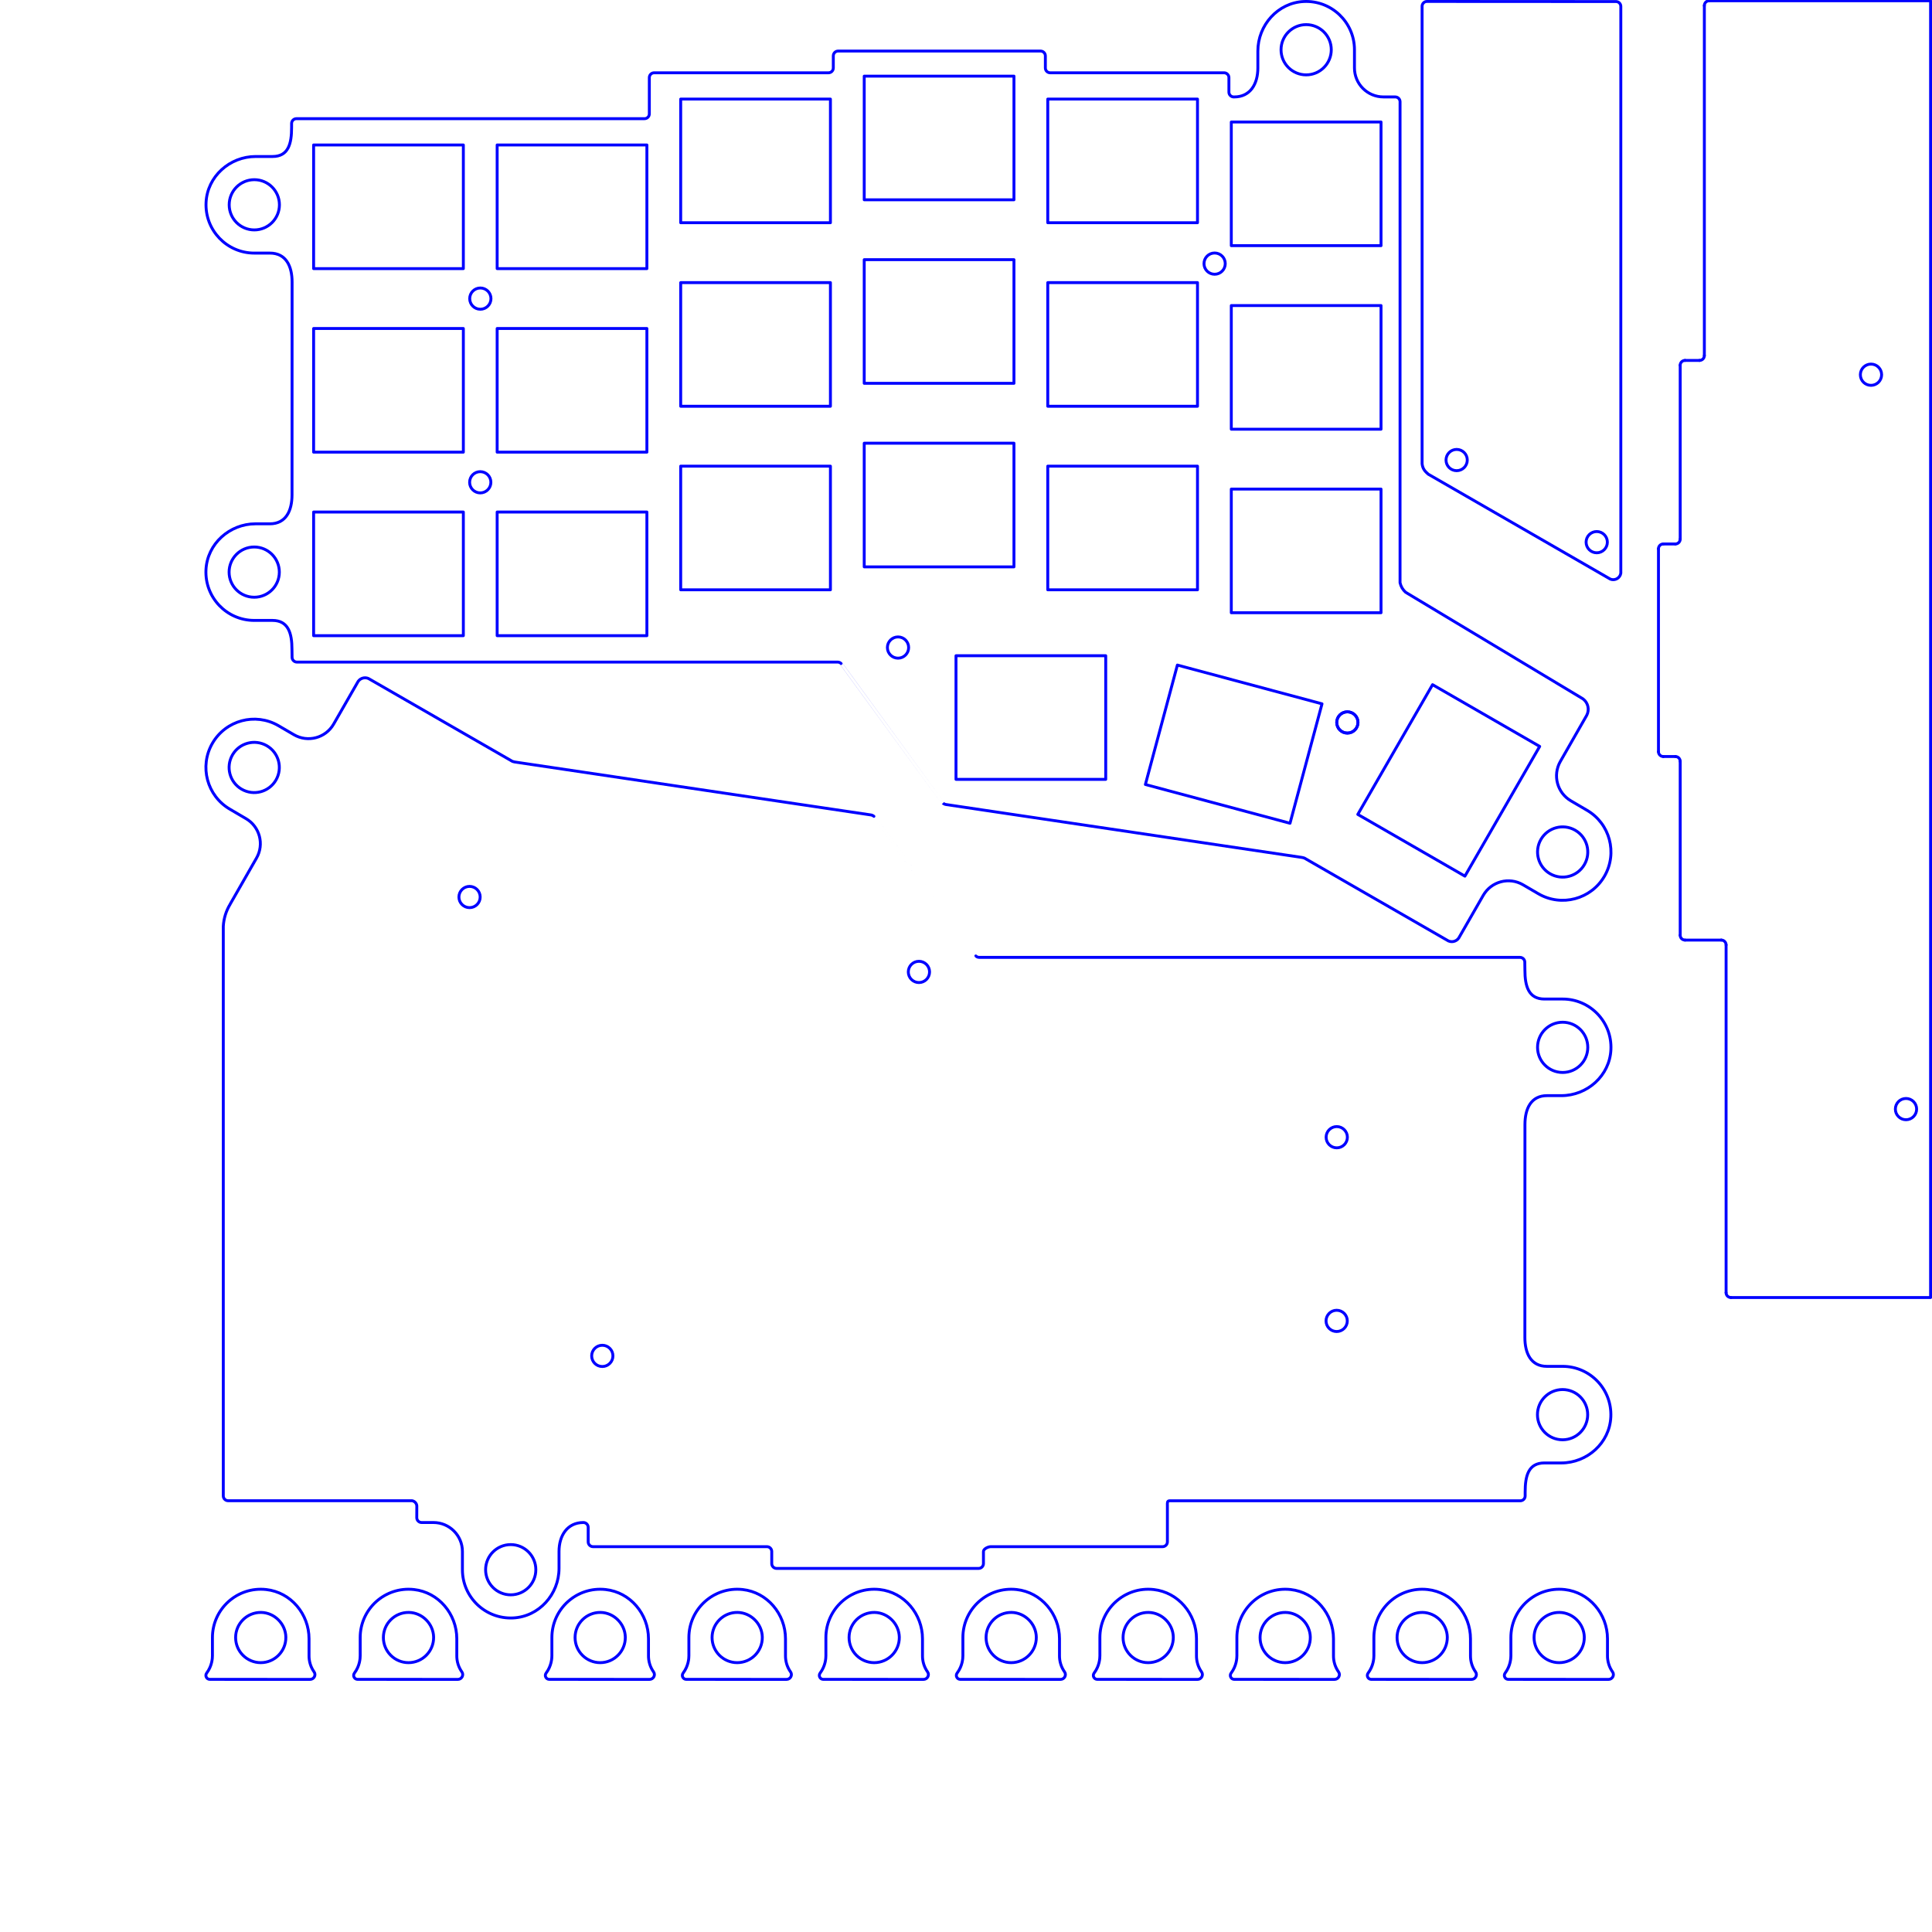 <?xml version="1.0" encoding="UTF-8" standalone="no"?>
<svg
   xmlns:dc="http://purl.org/dc/elements/1.1/"
   xmlns:cc="http://creativecommons.org/ns#"
   xmlns:rdf="http://www.w3.org/1999/02/22-rdf-syntax-ns#"
   xmlns:svg="http://www.w3.org/2000/svg"
   xmlns="http://www.w3.org/2000/svg"
   xmlns:sodipodi="http://sodipodi.sourceforge.net/DTD/sodipodi-0.dtd"
   xmlns:inkscape="http://www.inkscape.org/namespaces/inkscape"
   version="1.1"
   id="svg833"
   xml:space="preserve"
   width="200mm"
   height="200mm"
   viewBox="0 0 755.905 755.905"
   sodipodi:docname="corne_tilting_200x200.svg"
   inkscape:version="1.0 (4035a4fb49, 2020-05-01)"><defs
     id="defs837"><clipPath
       clipPathUnits="userSpaceOnUse"
       id="clipPath849"><path
         d="M 0,595.276 H 841.89 V 0 H 0 Z"
         id="path847" /></clipPath><clipPath
       clipPathUnits="userSpaceOnUse"
       id="clipPath1009"><path
         d="M 0,595.276 H 841.89 V 0 H 0 Z"
         id="path1007" /></clipPath></defs><sodipodi:namedview
     units="mm"
     inkscape:document-rotation="0"
     pagecolor="#ffffff"
     bordercolor="#666666"
     borderopacity="1"
     objecttolerance="10"
     gridtolerance="10"
     guidetolerance="10"
     inkscape:pageopacity="0"
     inkscape:pageshadow="2"
     inkscape:window-width="1933"
     inkscape:window-height="1401"
     id="namedview835"
     showgrid="false"
     inkscape:zoom="1"
     inkscape:cx="452.97363"
     inkscape:cy="367.95075"
     inkscape:window-x="1777"
     inkscape:window-y="203"
     inkscape:window-maximized="0"
     inkscape:current-layer="g2217"
     inkscape:snap-path-clip="true"><inkscape:grid
       id="grid2818"
       type="xygrid" /></sodipodi:namedview><g
     id="g2217"
     transform="rotate(180,21.207,379.833)"
     inkscape:label="Corne Tilt Alps Bottom"><path
       id="path1123"
       style="fill:none;stroke:#0000ff;stroke-width:1.134;stroke-linecap:round;stroke-linejoin:round;stroke-miterlimit:10;stroke-dasharray:none;stroke-opacity:1"
       d="m -167.234,145.507 c 0,-5.427 4.4,-9.827 9.827,-9.827 5.427,0 9.827,4.4 9.827,9.827 0,5.427 -4.4,9.827 -9.827,9.827 -5.427,0 -9.827,-4.4 -9.827,-9.827 z" /><path
       id="path1127"
       style="fill:none;stroke:#0000ff;stroke-width:1.134;stroke-linecap:round;stroke-linejoin:round;stroke-miterlimit:10;stroke-dasharray:none;stroke-opacity:1"
       d="m -568.949,215.998 c -5.427,0 -9.827,-4.399 -9.827,-9.827 0,-5.427 4.4,-9.827 9.827,-9.827 5.427,0 9.827,4.4 9.827,9.827 0,5.428 -4.4,9.827 -9.827,9.827 z" /><path
       id="path1131"
       style="fill:none;stroke:#0000ff;stroke-width:1.134;stroke-linecap:round;stroke-linejoin:round;stroke-miterlimit:10;stroke-dasharray:none;stroke-opacity:1"
       d="m -52.137,450.881 c 4.7,2.713 6.309,8.724 3.596,13.424 -2.713,4.7 -8.723,6.311 -13.423,3.597 -4.701,-2.715 -6.311,-8.724 -3.596,-13.424 2.713,-4.7 8.723,-6.311 13.423,-3.597 z" /><path
       id="path1135"
       style="fill:none;stroke:#0000ff;stroke-width:1.134;stroke-linecap:round;stroke-linejoin:round;stroke-miterlimit:10;stroke-dasharray:none;stroke-opacity:1"
       d="m -321.281,379.392 c 0,-2.296 1.861,-4.157 4.157,-4.157 2.296,0 4.157,1.861 4.157,4.157 0,2.297 -1.861,4.157 -4.157,4.157 -2.296,0 -4.157,-1.86 -4.157,-4.157 z" /><path
       id="path1139"
       style="fill:none;stroke:#0000ff;stroke-width:1.134;stroke-linecap:round;stroke-linejoin:round;stroke-miterlimit:10;stroke-dasharray:none;stroke-opacity:1"
       d="m -197.396,229.167 c 0,-2.297 1.861,-4.157 4.159,-4.157 2.296,0 4.157,1.86 4.157,4.157 0,2.296 -1.861,4.157 -4.157,4.157 -2.297,0 -4.159,-1.861 -4.159,-4.157 z" /><path
       id="path1143"
       style="fill:none;stroke:#0000ff;stroke-width:1.134;stroke-linecap:round;stroke-linejoin:round;stroke-miterlimit:10;stroke-dasharray:none;stroke-opacity:1"
       d="m -484.722,242.857 c 0,-2.296 1.861,-4.157 4.159,-4.157 2.296,0 4.157,1.861 4.157,4.157 0,2.297 -1.861,4.159 -4.157,4.159 -2.297,0 -4.159,-1.861 -4.159,-4.159 z" /><path
       id="path1147"
       style="fill:none;stroke:#0000ff;stroke-width:1.134;stroke-linecap:round;stroke-linejoin:round;stroke-miterlimit:10;stroke-dasharray:none;stroke-opacity:1"
       d="m -484.755,314.726 c 0,-2.296 1.861,-4.157 4.159,-4.157 2.296,0 4.157,1.861 4.157,4.157 0,2.297 -1.861,4.157 -4.157,4.157 -2.297,0 -4.159,-1.86 -4.159,-4.157 z" /><path
       id="path1151"
       style="fill:none;stroke:#0000ff;stroke-width:1.134;stroke-linecap:round;stroke-linejoin:round;stroke-miterlimit:10;stroke-dasharray:none;stroke-opacity:1"
       d="m -145.458,408.701 c 0,-2.296 1.861,-4.157 4.157,-4.157 2.297,0 4.159,1.861 4.159,4.157 0,2.297 -1.861,4.157 -4.159,4.157 -2.296,0 -4.157,-1.86 -4.157,-4.157 z" /><path
       id="path1159"
       style="fill:none;stroke:#0000ff;stroke-width:1.134;stroke-linecap:round;stroke-linejoin:round;stroke-miterlimit:10;stroke-dasharray:none;stroke-opacity:1"
       d="m -568.985,359.713 c -5.428,0 -9.827,-4.4 -9.827,-9.827 0,-5.427 4.399,-9.827 9.827,-9.827 5.427,0 9.827,4.4 9.827,9.827 0,5.427 -4.4,9.827 -9.827,9.827 z" /><path
       sodipodi:nodetypes="cccccccccccccccsccsccsscsscssscssscsccsssssssssssssssccsscsscccccsscc"
       id="path1163"
       style="fill:none;stroke:#0000ff;stroke-width:1.134;stroke-linecap:round;stroke-linejoin:round;stroke-miterlimit:10;stroke-dasharray:none;stroke-opacity:1"
       d="m -47.637,405.921 -10.315,18.031 c -3.087,5.395 -1.256,12.268 4.105,15.412 l 6.244,3.661 c 9.04,5.219 12.136,16.776 6.917,25.815 -5.217,9.039 -16.776,12.136 -25.813,6.917 l -6.079,-3.547 c -5.436,-3.172 -12.416,-1.311 -15.548,4.148 l -9.597,16.723 c -1.052,1.485 -3.109,1.84 -4.595,0.789 l -55.747,-32.088 c -0.345,-0.119 -0.7,-0.211 -1.059,-0.272 l -139.064,-20.672 c -0.488,-0.049 -0.949,-0.247 -1.323,-0.565 0,0 -39.877,-54.651 -39.864,-54.632 -0.353,-0.355 -0.835,-0.553 -1.336,-0.553 h -136.072 -7.56 -67.937 c -1.044,0 -1.891,-0.847 -1.891,-1.891 l -0.045,-3.077 c 0,-6.261 -1.395,-11.337 -7.658,-11.337 h -7.113 c -10.74,0 -19.388,-8.959 -18.876,-19.811 0.477,-10.164 9.233,-17.984 19.409,-17.984 h 5.589 c 6.263,0 8.636,-5.077 8.636,-11.339 l 0.027,-83.243 c 0.002,-6.261 -2.373,-11.337 -8.635,-11.337 h -6.114 c -10.74,0 -19.388,-8.959 -18.877,-19.811 0.479,-10.164 9.235,-17.984 19.411,-17.984 h 6.589 c 6.263,0 7.516,-5.077 7.516,-11.339 v -1.572 c 0.001,-1.044 0.849,-1.889 1.893,-1.889 h 68.076 7.56 61.554 c 1.044,0 0.89,-0.847 0.89,-1.891 v -14.175 c 0,-1.043 0.847,-1.889 1.891,-1.889 h 67.191 c 1.043,0 2.889,-0.847 2.889,-1.891 v -4.724 c 0,-1.044 0.847,-1.891 1.891,-1.891 h 79.052 c 1.043,0 1.889,0.847 1.889,1.891 v 4.724 c 0,1.044 0.845,1.891 1.889,1.891 h 68.036 c 1.044,0 1.891,0.847 1.891,1.889 v 5.669 c 0,1.044 0.847,1.892 1.892,1.891 v 0 c 6.259,-0.004 9.521,-5.081 9.521,-11.343 v -6.585 c 0,-10.176 7.819,-18.931 17.983,-19.409 10.853,-0.512 19.812,8.136 19.812,18.875 v 7.123 c 0,6.26 5.071,11.333 11.331,11.339 l 4.639,0.001 c 1.043,0.001 1.889,0.847 1.889,1.891 l -0.015,4.656 c 0.108,1.015 0.887,1.827 1.893,1.98 h 71.933 c 1.043,0 1.889,0.845 1.889,1.889 v 222.844 c -0.163,3.073 -1.092,6.057 -2.701,8.683" /></g><g
     id="g2204"
     transform="translate(-49.528,-23.704)"
     inkscape:label="Corne Tilt Alps Oled Cover"><path
       id="path1025"
       style="fill:none;stroke:#0000ff;stroke-width:1.134;stroke-linecap:round;stroke-linejoin:round;stroke-miterlimit:10;stroke-dasharray:none;stroke-opacity:1"
       d="m 605.93,26.163 v 178.985 c 0.227,1.976 1.112,2.952 2.416,4.089 l 71.204,41.032 c 1.529,0.643 3.292,-0.077 3.935,-1.605 0.093,-0.225 0.161,-0.463 0.197,-0.703 l -0.003,-221.76 c 0,-1.044 -0.847,-1.891 -1.889,-1.891 l -73.969,-0.04 c -1.044,0.001 -1.889,0.848 -1.891,1.892" /><path
       id="path1029"
       style="fill:none;stroke:#0000ff;stroke-width:1.134;stroke-linecap:round;stroke-linejoin:round;stroke-miterlimit:10;stroke-dasharray:none;stroke-opacity:1"
       d="m 615.293,203.701 c 0,-2.297 1.861,-4.159 4.157,-4.159 2.296,0 4.157,1.861 4.157,4.159 0,2.296 -1.861,4.157 -4.157,4.157 -2.296,0 -4.157,-1.861 -4.157,-4.157 z" /><path
       id="path1033"
       style="fill:none;stroke:#0000ff;stroke-width:1.134;stroke-linecap:round;stroke-linejoin:round;stroke-miterlimit:10;stroke-dasharray:none;stroke-opacity:1"
       d="m 670.099,235.828 c 0,-2.296 1.861,-4.157 4.159,-4.157 2.296,0 4.157,1.861 4.157,4.157 0,2.297 -1.861,4.157 -4.157,4.157 -2.297,0 -4.159,-1.86 -4.159,-4.157 z" /></g><g
     id="g2251"
     inkscape:label="Corne Tilt Alps Top"
     transform="translate(80)"><path
       id="path1049-1"
       style="fill:none;stroke:#0000ff;stroke-width:1.134;stroke-linecap:round;stroke-linejoin:round;stroke-miterlimit:10;stroke-dasharray:none;stroke-opacity:1"
       d="m 443.005,282.662 c 0,-2.296 1.861,-4.157 4.159,-4.157 2.296,0 4.157,1.861 4.157,4.157 0,2.297 -1.861,4.157 -4.157,4.157 -2.297,0 -4.159,-1.86 -4.159,-4.157 z" /><path
       id="path1103-1"
       style="fill:none;stroke:#0000ff;stroke-width:1.134;stroke-linecap:round;stroke-linejoin:round;stroke-miterlimit:10;stroke-dasharray:none;stroke-opacity:1"
       d="m 421.215,19.464 c 0,-5.427 4.399,-9.827 9.827,-9.827 5.427,0 9.827,4.4 9.827,9.827 0,5.428 -4.4,9.827 -9.827,9.827 -5.428,0 -9.827,-4.399 -9.827,-9.827 z" /><path
       id="path1107-1"
       style="fill:none;stroke:#0000ff;stroke-width:1.134;stroke-linecap:round;stroke-linejoin:round;stroke-miterlimit:10;stroke-dasharray:none;stroke-opacity:1"
       d="m 19.5,89.956 c -5.428,0 -9.827,-4.4 -9.827,-9.827 0,-5.428 4.399,-9.827 9.827,-9.827 5.427,0 9.827,4.399 9.827,9.827 0,5.427 -4.4,9.827 -9.827,9.827 z" /><path
       id="path1111-2"
       style="fill:none;stroke:#0000ff;stroke-width:1.134;stroke-linecap:round;stroke-linejoin:round;stroke-miterlimit:10;stroke-dasharray:none;stroke-opacity:1"
       d="m 536.313,324.838 c 4.7,2.713 6.309,8.724 3.596,13.424 -2.713,4.7 -8.723,6.311 -13.423,3.597 -4.701,-2.715 -6.311,-8.724 -3.597,-13.424 2.713,-4.7 8.724,-6.311 13.424,-3.597 z" /><path
       id="path1115-2"
       style="fill:none;stroke:#0000ff;stroke-width:1.134;stroke-linecap:round;stroke-linejoin:round;stroke-miterlimit:10;stroke-dasharray:none;stroke-opacity:1"
       d="m 19.464,233.67 c -5.427,0 -9.827,-4.4 -9.827,-9.827 0,-5.427 4.4,-9.827 9.827,-9.827 5.427,0 9.827,4.4 9.827,9.827 0,5.427 -4.4,9.827 -9.827,9.827 z" /><path
       sodipodi:nodetypes="csscssccsccscccccccsccccccccccccsccsscssccsssssssssssssssccscssscsscc"
       id="path1119-1"
       style="fill:none;stroke:#0000ff;stroke-width:1.134;stroke-linecap:round;stroke-linejoin:round;stroke-miterlimit:10;stroke-dasharray:none;stroke-opacity:1"
       d="m 34.256,193.606 c 0,6.263 -2.407,11.339 -8.669,11.339 h -5.589 c -10.176,0 -18.932,7.82 -19.409,17.984 -0.512,10.853 8.136,19.812 18.875,19.812 h 7.115 c 6.263,0 7.654,5.075 7.654,11.337 l 0.045,3.076 c 0,1.044 0.847,1.891 1.889,1.891 h 67.942 7.56 136.072 c 0.501,0 0.983,0.2 1.336,0.553 -0.013,-0.019 39.864,54.632 39.864,54.632 0.373,0.319 0.835,0.516 1.323,0.567 l 139.064,20.671 c 0.359,0.061 0.713,0.153 1.059,0.275 l 55.747,32.085 c 1.487,1.051 3.543,0.697 4.595,-0.789 l 9.596,-16.721 c 3.133,-5.46 10.113,-7.321 15.549,-4.149 l 6.077,3.547 c 9.039,5.219 20.596,2.123 25.815,-6.916 5.219,-9.04 2.121,-20.597 -6.917,-25.816 l -6.244,-3.661 c -5.361,-3.143 -7.192,-10.017 -4.107,-15.411 l 10.316,-18.032 c 1.159,-2.207 0.547,-4.929 -1.447,-6.428 l -69.404,-41.716 c -1.109,-0.981 -1.876,-2.293 -2.187,-3.741 v -122.052 l 0.003,-61.459 v -4.665 c 0,-1.043 -0.845,-1.889 -1.889,-1.891 l -4.62,-0.001 c -6.259,-0.005 -11.329,-5.079 -11.329,-11.339 v -7.121 c 0,-10.74 -8.959,-19.388 -19.812,-18.876 C 419.963,1.067 412.144,9.823 412.144,19.998 v 6.587 c 0,6.26 -2.954,11.335 -9.213,11.339 l -0.222,0.003 c -1.044,0.001 -1.892,-0.845 -1.892,-1.891 v -5.669 c 0,-1.043 -0.845,-1.889 -1.889,-1.889 h -68.036 c -1.044,0 -1.889,-0.845 -1.889,-1.889 v -4.725 c 0,-1.044 -0.847,-1.889 -1.891,-1.889 h -79.184 c -1.044,0 -1.891,0.845 -1.891,1.889 v 4.725 c 0,1.044 -0.845,1.889 -1.889,1.889 h -68.208 c -1.043,0 -1.889,0.847 -1.889,1.889 v 14.175 c 0,1.044 -0.845,1.891 -1.891,1.891 h -60.492 -7.56 -68.13 c -1.044,0 -1.891,0.845 -1.892,1.889 v 1.572 c 0,6.261 -1.201,11.339 -7.464,11.339 h -6.589 c -10.176,0 -18.932,7.82 -19.411,17.984 C 0.113,90.067 8.759,99.026 19.501,99.026 h 6.113 c 6.263,0 8.669,5.076 8.669,11.337 z" /><path
       id="path102-1-7"
       style="font-variation-settings:normal;vector-effect:none;fill:none;fill-opacity:1;stroke:#0000ff;stroke-width:1.134;stroke-linecap:round;stroke-linejoin:round;stroke-miterlimit:10;stroke-dasharray:none;stroke-dashoffset:0;stroke-opacity:1;stop-color:#000000"
       d="m 391.071,103.144 c 0.003,2.296 1.861,4.157 4.157,4.157 2.296,0 4.16,-1.861 4.16,-4.157 0,-2.296 -1.864,-4.157 -4.16,-4.157 -2.296,0 -4.155,1.861 -4.155,4.157" /><path
       id="path108-7-1"
       style="font-variation-settings:normal;vector-effect:none;fill:none;fill-opacity:1;stroke:#0000ff;stroke-width:1.134;stroke-linecap:round;stroke-linejoin:round;stroke-miterlimit:10;stroke-dasharray:none;stroke-dashoffset:0;stroke-opacity:1;stop-color:#000000"
       d="m 103.777,116.835 c 0,2.296 1.861,4.157 4.157,4.157 2.296,0 4.157,-1.861 4.157,-4.157 0,-2.296 -1.861,-4.157 -4.157,-4.157 -2.296,0 -4.157,1.861 -4.157,4.157" /><path
       id="path110-3-5"
       style="font-variation-settings:normal;vector-effect:none;fill:none;fill-opacity:1;stroke:#0000ff;stroke-width:1.134;stroke-linecap:round;stroke-linejoin:round;stroke-miterlimit:10;stroke-dasharray:none;stroke-dashoffset:0;stroke-opacity:1;stop-color:#000000"
       d="m 103.743,188.698 c 0,2.293 1.861,4.155 4.157,4.155 2.296,0 4.157,-1.861 4.157,-4.155 0,-2.299 -1.861,-4.16 -4.157,-4.16 -2.296,0 -4.157,1.861 -4.157,4.16" /><path
       id="path112-3-5"
       style="font-variation-settings:normal;vector-effect:none;fill:none;fill-opacity:1;stroke:#0000ff;stroke-width:1.134;stroke-linecap:round;stroke-linejoin:round;stroke-miterlimit:10;stroke-dasharray:none;stroke-dashoffset:0;stroke-opacity:1;stop-color:#000000"
       d="m 443.005,282.662 c 0,2.296 1.861,4.156 4.157,4.156 2.296,0 4.157,-1.86 4.157,-4.157 0,-2.296 -1.861,-4.156 -4.157,-4.156 -2.296,0 -4.157,1.86 -4.157,4.156" /><path
       id="path114-5-9"
       style="font-variation-settings:normal;vector-effect:none;fill:none;fill-opacity:1;stroke:#0000ff;stroke-width:1.134;stroke-linecap:round;stroke-linejoin:round;stroke-miterlimit:10;stroke-dasharray:none;stroke-dashoffset:0;stroke-opacity:1;stop-color:#000000"
       d="m 267.198,253.354 c 0,2.299 1.861,4.157 4.157,4.157 2.296,0 4.157,-1.859 4.157,-4.155 0,-2.296 -1.861,-4.157 -4.157,-4.157 -2.296,0 -4.157,1.861 -4.157,4.157" /><path
       id="path116-7-3"
       style="font-variation-settings:normal;vector-effect:none;fill:none;fill-opacity:1;stroke:#0000ff;stroke-width:1.134;stroke-linecap:round;stroke-linejoin:round;stroke-miterlimit:10;stroke-dasharray:none;stroke-dashoffset:0;stroke-opacity:1;stop-color:#000000"
       d="M 101.287,56.718 H 42.703 v 48.379 h 58.584 z" /><path
       id="path118-4-7"
       style="font-variation-settings:normal;vector-effect:none;fill:none;fill-opacity:1;stroke:#0000ff;stroke-width:1.134;stroke-linecap:round;stroke-linejoin:round;stroke-miterlimit:10;stroke-dasharray:none;stroke-dashoffset:0;stroke-opacity:1;stop-color:#000000"
       d="m 244.909,38.766 h -58.583 v 48.377 h 58.583 z" /><path
       id="path120-9-5"
       style="font-variation-settings:normal;vector-effect:none;fill:none;fill-opacity:1;stroke:#0000ff;stroke-width:1.134;stroke-linecap:round;stroke-linejoin:round;stroke-miterlimit:10;stroke-dasharray:none;stroke-dashoffset:0;stroke-opacity:1;stop-color:#000000"
       d="m 244.909,110.572 h -58.583 v 48.379 h 58.583 z" /><path
       id="path122-7-1"
       style="font-variation-settings:normal;vector-effect:none;fill:none;fill-opacity:1;stroke:#0000ff;stroke-width:1.134;stroke-linecap:round;stroke-linejoin:round;stroke-miterlimit:10;stroke-dasharray:none;stroke-dashoffset:0;stroke-opacity:1;stop-color:#000000"
       d="m 244.909,182.383 h -58.583 v 48.379 h 58.583 z" /><path
       id="path124-6-2"
       style="font-variation-settings:normal;vector-effect:none;fill:none;fill-opacity:1;stroke:#0000ff;stroke-width:1.134;stroke-linecap:round;stroke-linejoin:round;stroke-miterlimit:10;stroke-dasharray:none;stroke-dashoffset:0;stroke-opacity:1;stop-color:#000000"
       d="M 316.715,29.788 H 258.133 V 78.167 H 316.715 Z" /><path
       id="path126-9-8"
       style="font-variation-settings:normal;vector-effect:none;fill:none;fill-opacity:1;stroke:#0000ff;stroke-width:1.134;stroke-linecap:round;stroke-linejoin:round;stroke-miterlimit:10;stroke-dasharray:none;stroke-dashoffset:0;stroke-opacity:1;stop-color:#000000"
       d="m 316.715,101.6 h -58.583 v 48.377 h 58.583 z" /><path
       id="path128-1-7"
       style="font-variation-settings:normal;vector-effect:none;fill:none;fill-opacity:1;stroke:#0000ff;stroke-width:1.134;stroke-linecap:round;stroke-linejoin:round;stroke-miterlimit:10;stroke-dasharray:none;stroke-dashoffset:0;stroke-opacity:1;stop-color:#000000"
       d="m 316.715,173.407 h -58.583 v 48.379 h 58.583 z" /><path
       id="path130-4-9"
       style="font-variation-settings:normal;vector-effect:none;fill:none;fill-opacity:1;stroke:#0000ff;stroke-width:1.134;stroke-linecap:round;stroke-linejoin:round;stroke-miterlimit:10;stroke-dasharray:none;stroke-dashoffset:0;stroke-opacity:1;stop-color:#000000"
       d="m 388.527,182.383 h -58.583 v 48.379 h 58.583 z" /><path
       id="path132-6-2"
       style="font-variation-settings:normal;vector-effect:none;fill:none;fill-opacity:1;stroke:#0000ff;stroke-width:1.134;stroke-linecap:round;stroke-linejoin:round;stroke-miterlimit:10;stroke-dasharray:none;stroke-dashoffset:0;stroke-opacity:1;stop-color:#000000"
       d="m 352.622,256.554 h -58.583 v 48.377 h 58.583 z" /><path
       id="path134-1-7"
       style="font-variation-settings:normal;vector-effect:none;fill:none;fill-opacity:1;stroke:#0000ff;stroke-width:1.134;stroke-linecap:round;stroke-linejoin:round;stroke-miterlimit:10;stroke-dasharray:none;stroke-dashoffset:0;stroke-opacity:1;stop-color:#000000"
       d="m 460.334,47.738 h -58.583 v 48.379 h 58.583 z" /><path
       id="path136-2-9"
       style="font-variation-settings:normal;vector-effect:none;fill:none;fill-opacity:1;stroke:#0000ff;stroke-width:1.134;stroke-linecap:round;stroke-linejoin:round;stroke-miterlimit:10;stroke-dasharray:none;stroke-dashoffset:0;stroke-opacity:1;stop-color:#000000"
       d="m 460.334,119.548 h -58.583 v 48.379 h 58.583 z" /><path
       id="path138-1-0"
       style="font-variation-settings:normal;vector-effect:none;fill:none;fill-opacity:1;stroke:#0000ff;stroke-width:1.134;stroke-linecap:round;stroke-linejoin:round;stroke-miterlimit:10;stroke-dasharray:none;stroke-dashoffset:0;stroke-opacity:1;stop-color:#000000"
       d="m 460.334,191.36 h -58.583 v 48.377 h 58.583 z" /><path
       id="path140-0-1"
       style="font-variation-settings:normal;vector-effect:none;fill:none;fill-opacity:1;stroke:#0000ff;stroke-width:1.134;stroke-linecap:round;stroke-linejoin:round;stroke-miterlimit:10;stroke-dasharray:none;stroke-dashoffset:0;stroke-opacity:1;stop-color:#000000"
       d="m 388.527,110.572 h -58.583 v 48.379 h 58.583 z" /><path
       id="path142-9-5"
       style="font-variation-settings:normal;vector-effect:none;fill:none;fill-opacity:1;stroke:#0000ff;stroke-width:1.134;stroke-linecap:round;stroke-linejoin:round;stroke-miterlimit:10;stroke-dasharray:none;stroke-dashoffset:0;stroke-opacity:1;stop-color:#000000"
       d="m 388.527,38.766 h -58.583 v 48.377 h 58.583 z" /><path
       id="path144-7-5"
       style="font-variation-settings:normal;vector-effect:none;fill:none;fill-opacity:1;stroke:#0000ff;stroke-width:1.134;stroke-linecap:round;stroke-linejoin:round;stroke-miterlimit:10;stroke-dasharray:none;stroke-dashoffset:0;stroke-opacity:1;stop-color:#000000"
       d="m 173.098,128.53 h -58.583 v 48.377 h 58.583 z" /><path
       id="path146-8-6"
       style="font-variation-settings:normal;vector-effect:none;fill:none;fill-opacity:1;stroke:#0000ff;stroke-width:1.134;stroke-linecap:round;stroke-linejoin:round;stroke-miterlimit:10;stroke-dasharray:none;stroke-dashoffset:0;stroke-opacity:1;stop-color:#000000"
       d="M 101.287,128.53 H 42.703 v 48.377 h 58.584 z" /><path
       id="path148-7-8"
       style="font-variation-settings:normal;vector-effect:none;fill:none;fill-opacity:1;stroke:#0000ff;stroke-width:1.134;stroke-linecap:round;stroke-linejoin:round;stroke-miterlimit:10;stroke-dasharray:none;stroke-dashoffset:0;stroke-opacity:1;stop-color:#000000"
       d="M 101.287,200.332 H 42.703 v 48.379 h 58.584 z" /><path
       id="path150-8-7"
       style="font-variation-settings:normal;vector-effect:none;fill:none;fill-opacity:1;stroke:#0000ff;stroke-width:1.134;stroke-linecap:round;stroke-linejoin:round;stroke-miterlimit:10;stroke-dasharray:none;stroke-dashoffset:0;stroke-opacity:1;stop-color:#000000"
       d="m 173.098,200.332 h -58.583 v 48.379 h 58.583 z" /><path
       id="path152-3-2"
       style="font-variation-settings:normal;vector-effect:none;fill:none;fill-opacity:1;stroke:#0000ff;stroke-width:1.134;stroke-linecap:round;stroke-linejoin:round;stroke-miterlimit:10;stroke-dasharray:none;stroke-dashoffset:0;stroke-opacity:1;stop-color:#000000"
       d="m 173.098,56.718 h -58.583 v 48.379 h 58.583 z" /><path
       id="path154-5-5"
       style="font-variation-settings:normal;vector-effect:none;fill:none;fill-opacity:1;stroke:#0000ff;stroke-width:1.134;stroke-linecap:round;stroke-linejoin:round;stroke-miterlimit:10;stroke-dasharray:none;stroke-dashoffset:0;stroke-opacity:1;stop-color:#000000"
       d="m 451.242,318.639 29.256,-50.755 41.913,24.16 -29.256,50.753 z" /><path
       id="path156-0-9"
       style="font-variation-settings:normal;vector-effect:none;fill:none;fill-opacity:1;stroke:#0000ff;stroke-width:1.134;stroke-linecap:round;stroke-linejoin:round;stroke-miterlimit:10;stroke-dasharray:none;stroke-dashoffset:0;stroke-opacity:1;stop-color:#000000"
       d="m 368.139,306.94 12.521,-46.729 56.587,15.163 -12.521,46.729 z" /></g><g
     id="g2273"
     inkscape:label="Corne Tilt Spacers"
     transform="translate(80)"><path
       id="path1297"
       style="fill:none;stroke:#0000ff;stroke-width:1.134;stroke-linecap:round;stroke-linejoin:round;stroke-miterlimit:10;stroke-dasharray:none;stroke-opacity:1"
       d="m 359.407,640.697 c 0,-5.473 4.476,-9.903 9.967,-9.825 5.219,0.072 9.613,4.465 9.687,9.685 0.076,5.492 -4.352,9.967 -9.827,9.967 -5.427,0 -9.827,-4.4 -9.827,-9.827 z" /><path
       id="path1301"
       style="fill:none;stroke:#0000ff;stroke-width:1.134;stroke-linecap:round;stroke-linejoin:round;stroke-miterlimit:10;stroke-dasharray:none;stroke-opacity:1"
       d="m 388.54,657.071 c 1.507,0 2.444,-1.7 1.575,-2.931 -0.591,-0.839 -1.112,-1.817 -1.473,-2.947 -0.401,-1.259 -0.515,-2.42 -0.511,-3.372 v -6.628 c 0,-9.701 -7.105,-18.211 -16.748,-19.275 -11.399,-1.259 -21.047,7.632 -21.047,18.779 v 7.115 c 0,0.968 -0.127,3.933 -2.252,6.784 -0.761,1.013 -0.037,2.461 1.232,2.461 z" /><path
       id="path1305"
       style="fill:none;stroke:#0000ff;stroke-width:1.134;stroke-linecap:round;stroke-linejoin:round;stroke-miterlimit:10;stroke-dasharray:none;stroke-opacity:1"
       d="m 413.009,640.697 c 0,-5.473 4.476,-9.903 9.967,-9.825 5.219,0.072 9.613,4.465 9.687,9.685 0.076,5.492 -4.352,9.967 -9.827,9.967 -5.427,0 -9.827,-4.4 -9.827,-9.827 z" /><path
       id="path1309"
       style="fill:none;stroke:#0000ff;stroke-width:1.134;stroke-linecap:round;stroke-linejoin:round;stroke-miterlimit:10;stroke-dasharray:none;stroke-opacity:1"
       d="m 442.142,657.071 c 1.507,0 2.444,-1.7 1.575,-2.931 -0.591,-0.839 -1.112,-1.817 -1.473,-2.947 -0.401,-1.259 -0.515,-2.42 -0.511,-3.372 v -6.628 c 0,-9.701 -7.105,-18.211 -16.748,-19.275 -11.399,-1.259 -21.047,7.633 -21.047,18.779 v 7.115 c 0,0.968 -0.127,3.933 -2.252,6.784 -0.761,1.013 -0.037,2.461 1.232,2.461 z" /><path
       id="path1313"
       style="fill:none;stroke:#0000ff;stroke-width:1.134;stroke-linecap:round;stroke-linejoin:round;stroke-miterlimit:10;stroke-dasharray:none;stroke-opacity:1"
       d="m 466.61,640.696 c 0,-5.473 4.475,-9.903 9.967,-9.825 5.219,0.073 9.613,4.467 9.685,9.687 0.077,5.491 -4.351,9.965 -9.825,9.965 -5.427,0 -9.827,-4.4 -9.827,-9.827 z" /><path
       id="path1317"
       style="fill:none;stroke:#0000ff;stroke-width:1.134;stroke-linecap:round;stroke-linejoin:round;stroke-miterlimit:10;stroke-dasharray:none;stroke-opacity:1"
       d="m 495.744,657.071 c 1.507,0 2.444,-1.7 1.575,-2.932 -0.591,-0.837 -1.112,-1.816 -1.473,-2.947 -0.401,-1.257 -0.515,-2.42 -0.511,-3.372 v -6.627 c 0,-9.701 -7.107,-18.212 -16.748,-19.276 -11.399,-1.259 -21.047,7.633 -21.047,18.779 v 7.115 c -10e-4,0.968 -0.127,3.935 -2.252,6.784 -0.761,1.015 -0.037,2.461 1.232,2.463 z" /><path
       id="path1321"
       style="fill:none;stroke:#0000ff;stroke-width:1.134;stroke-linecap:round;stroke-linejoin:round;stroke-miterlimit:10;stroke-dasharray:none;stroke-opacity:1"
       d="m 520.212,640.696 c 0,-5.473 4.475,-9.903 9.967,-9.825 5.219,0.073 9.613,4.467 9.685,9.687 0.077,5.491 -4.351,9.965 -9.825,9.965 -5.427,0 -9.827,-4.4 -9.827,-9.827 z" /><path
       id="path1325"
       style="fill:none;stroke:#0000ff;stroke-width:1.134;stroke-linecap:round;stroke-linejoin:round;stroke-miterlimit:10;stroke-dasharray:none;stroke-opacity:1"
       d="m 549.346,657.071 c 1.507,0 2.444,-1.7 1.575,-2.932 -0.591,-0.837 -1.112,-1.816 -1.473,-2.947 -0.401,-1.257 -0.515,-2.42 -0.511,-3.372 v -6.627 c 0,-9.701 -7.107,-18.212 -16.748,-19.276 -11.399,-1.259 -21.047,7.633 -21.047,18.779 v 7.115 c -10e-4,0.968 -0.127,3.935 -2.252,6.784 -0.761,1.015 -0.037,2.461 1.232,2.463 z" /><path
       d="m 145,640.697 c 0,-5.473 4.476,-9.903 9.967,-9.825 5.219,0.072 9.613,4.465 9.687,9.685 0.076,5.492 -4.352,9.967 -9.827,9.967 -5.427,0 -9.827,-4.4 -9.827,-9.827 z"
       style="fill:none;stroke:#0000ff;stroke-width:1.134;stroke-linecap:round;stroke-linejoin:round;stroke-miterlimit:10;stroke-dasharray:none;stroke-opacity:1"
       id="path1297-2" /><path
       d="m 174.133,657.071 c 1.507,0 2.444,-1.7 1.575,-2.931 -0.591,-0.839 -1.112,-1.817 -1.473,-2.947 -0.401,-1.259 -0.515,-2.42 -0.511,-3.372 v -6.628 c 0,-9.701 -7.105,-18.211 -16.748,-19.275 -11.399,-1.259 -21.047,7.632 -21.047,18.779 v 7.115 c 0,0.968 -0.127,3.933 -2.252,6.784 -0.761,1.013 -0.037,2.461 1.232,2.461 z"
       style="fill:none;stroke:#0000ff;stroke-width:1.134;stroke-linecap:round;stroke-linejoin:round;stroke-miterlimit:10;stroke-dasharray:none;stroke-opacity:1"
       id="path1301-6" /><path
       d="m 198.602,640.697 c 0,-5.473 4.476,-9.903 9.967,-9.825 5.219,0.072 9.613,4.465 9.687,9.685 0.076,5.492 -4.352,9.967 -9.827,9.967 -5.427,0 -9.827,-4.4 -9.827,-9.827 z"
       style="fill:none;stroke:#0000ff;stroke-width:1.134;stroke-linecap:round;stroke-linejoin:round;stroke-miterlimit:10;stroke-dasharray:none;stroke-opacity:1"
       id="path1297-9" /><path
       d="m 227.735,657.071 c 1.507,0 2.444,-1.7 1.575,-2.931 -0.591,-0.839 -1.112,-1.817 -1.473,-2.947 -0.401,-1.259 -0.515,-2.42 -0.511,-3.372 v -6.628 c 0,-9.701 -7.105,-18.211 -16.748,-19.275 -11.399,-1.259 -21.047,7.632 -21.047,18.779 v 7.115 c 0,0.968 -0.127,3.933 -2.252,6.784 -0.761,1.013 -0.037,2.461 1.232,2.461 z"
       style="fill:none;stroke:#0000ff;stroke-width:1.134;stroke-linecap:round;stroke-linejoin:round;stroke-miterlimit:10;stroke-dasharray:none;stroke-opacity:1"
       id="path1301-5" /><path
       d="m 252.203,640.697 c 0,-5.473 4.476,-9.903 9.967,-9.825 5.219,0.072 9.613,4.465 9.687,9.685 0.076,5.492 -4.352,9.967 -9.827,9.967 -5.427,0 -9.827,-4.4 -9.827,-9.827 z"
       style="fill:none;stroke:#0000ff;stroke-width:1.134;stroke-linecap:round;stroke-linejoin:round;stroke-miterlimit:10;stroke-dasharray:none;stroke-opacity:1"
       id="path1297-3" /><path
       d="m 281.337,657.071 c 1.507,0 2.444,-1.7 1.575,-2.931 -0.591,-0.839 -1.112,-1.817 -1.473,-2.947 -0.401,-1.259 -0.515,-2.42 -0.511,-3.372 v -6.628 c 0,-9.701 -7.105,-18.211 -16.748,-19.275 -11.399,-1.259 -21.047,7.632 -21.047,18.779 v 7.115 c 0,0.968 -0.127,3.933 -2.252,6.784 -0.761,1.013 -0.037,2.461 1.232,2.461 z"
       style="fill:none;stroke:#0000ff;stroke-width:1.134;stroke-linecap:round;stroke-linejoin:round;stroke-miterlimit:10;stroke-dasharray:none;stroke-opacity:1"
       id="path1301-1" /><path
       d="m 305.805,640.697 c 0,-5.473 4.476,-9.903 9.967,-9.825 5.219,0.072 9.613,4.465 9.687,9.685 0.076,5.492 -4.352,9.967 -9.827,9.967 -5.427,0 -9.827,-4.4 -9.827,-9.827 z"
       style="fill:none;stroke:#0000ff;stroke-width:1.134;stroke-linecap:round;stroke-linejoin:round;stroke-miterlimit:10;stroke-dasharray:none;stroke-opacity:1"
       id="path1297-4" /><path
       d="m 334.939,657.071 c 1.507,0 2.444,-1.7 1.575,-2.931 -0.591,-0.839 -1.112,-1.817 -1.473,-2.947 -0.401,-1.259 -0.515,-2.42 -0.511,-3.372 v -6.628 c 0,-9.701 -7.105,-18.211 -16.748,-19.275 -11.399,-1.259 -21.047,7.632 -21.047,18.779 v 7.115 c 0,0.968 -0.127,3.933 -2.252,6.784 -0.761,1.013 -0.037,2.461 1.232,2.461 z"
       style="fill:none;stroke:#0000ff;stroke-width:1.134;stroke-linecap:round;stroke-linejoin:round;stroke-miterlimit:10;stroke-dasharray:none;stroke-opacity:1"
       id="path1301-4" /><path
       id="path1297-2-5"
       style="fill:none;stroke:#0000ff;stroke-width:1.134;stroke-linecap:round;stroke-linejoin:round;stroke-miterlimit:10;stroke-dasharray:none;stroke-opacity:1"
       d="m 12.186,640.697 c 0,-5.473 4.476,-9.903 9.967,-9.825 5.219,0.072 9.613,4.465 9.687,9.685 0.076,5.492 -4.352,9.967 -9.827,9.967 -5.427,0 -9.827,-4.4 -9.827,-9.827 z" /><path
       id="path1301-6-5"
       style="fill:none;stroke:#0000ff;stroke-width:1.134;stroke-linecap:round;stroke-linejoin:round;stroke-miterlimit:10;stroke-dasharray:none;stroke-opacity:1"
       d="m 41.319,657.071 c 1.507,0 2.444,-1.7 1.575,-2.931 -0.591,-0.839 -1.112,-1.817 -1.473,-2.947 -0.401,-1.259 -0.515,-2.42 -0.511,-3.372 v -6.628 c 0,-9.701 -7.105,-18.211 -16.748,-19.275 C 12.763,620.66 3.115,629.551 3.115,640.698 v 7.115 c 0,0.968 -0.127,3.933 -2.252,6.784 -0.761,1.013 -0.037,2.461 1.232,2.461 z" /><path
       id="path1297-2-4"
       style="fill:none;stroke:#0000ff;stroke-width:1.134;stroke-linecap:round;stroke-linejoin:round;stroke-miterlimit:10;stroke-dasharray:none;stroke-opacity:1"
       d="m 70,640.697 c 0,-5.473 4.476,-9.903 9.967,-9.825 5.219,0.072 9.613,4.465 9.687,9.685 0.076,5.492 -4.352,9.967 -9.827,9.967 C 74.4,650.524 70,646.124 70,640.697 Z" /><path
       id="path1301-6-3"
       style="fill:none;stroke:#0000ff;stroke-width:1.134;stroke-linecap:round;stroke-linejoin:round;stroke-miterlimit:10;stroke-dasharray:none;stroke-opacity:1"
       d="m 99.133,657.071 c 1.507,0 2.444,-1.7 1.575,-2.931 -0.591,-0.839 -1.112,-1.817 -1.473,-2.947 -0.401,-1.259 -0.515,-2.42 -0.511,-3.372 v -6.628 c 0,-9.701 -7.105,-18.211 -16.748,-19.275 -11.399,-1.259 -21.047,7.632 -21.047,18.779 v 7.115 c 0,0.968 -0.127,3.933 -2.252,6.784 -0.761,1.013 -0.037,2.461 1.232,2.461 z" /></g><g
     id="g4252"
     inkscape:label="Corne Foot"
     transform="matrix(0,-3.78,3.78,0,648.313,2154.331)"><path
       id="path20-8-0-2"
       style="font-variation-settings:normal;vector-effect:none;fill:none;fill-opacity:1;stroke:#0000ff;stroke-width:0.3;stroke-linecap:round;stroke-linejoin:round;stroke-miterlimit:5.091;stroke-dasharray:none;stroke-dashoffset:0;stroke-opacity:1;stop-color:#000000"
       d="m 435.627,7.65 c 0,-0.277 0.223,-0.5 0.499,-0.5" /><path
       id="path24-7-0-1"
       style="font-variation-settings:normal;vector-effect:none;fill:none;fill-opacity:1;stroke:#0000ff;stroke-width:0.3;stroke-linecap:round;stroke-linejoin:round;stroke-miterlimit:5.091;stroke-dasharray:none;stroke-dashoffset:0;stroke-opacity:1;stop-color:#000000"
       d="m 472.126,7.15 c 0.276,0 0.5,-0.224 0.5,-0.5" /><path
       id="path26-7-1-5"
       style="font-variation-settings:normal;vector-effect:none;fill:none;fill-opacity:1;stroke:#0000ff;stroke-width:0.3;stroke-linecap:round;stroke-linejoin:round;stroke-miterlimit:5.091;stroke-dasharray:none;stroke-dashoffset:0;stroke-opacity:1;stop-color:#000000"
       d="m 436.126,7.151 h 35.998" /><path
       id="path28-8-7-9"
       style="font-variation-settings:normal;vector-effect:none;fill:none;fill-opacity:1;stroke:#0000ff;stroke-width:0.3;stroke-linecap:round;stroke-linejoin:round;stroke-miterlimit:5.091;stroke-dasharray:none;stroke-dashoffset:0;stroke-opacity:1;stop-color:#000000"
       d="m 472.625,2.9 c 0,-0.276 0.224,-0.5 0.5,-0.5" /><path
       id="path30-1-0-0"
       style="font-variation-settings:normal;vector-effect:none;fill:none;fill-opacity:1;stroke:#0000ff;stroke-width:0.3;stroke-linecap:round;stroke-linejoin:round;stroke-miterlimit:5.091;stroke-dasharray:none;stroke-dashoffset:0;stroke-opacity:1;stop-color:#000000"
       d="M 472.625,6.65 V 2.9" /><path
       id="path32-7-7-0"
       style="font-variation-settings:normal;vector-effect:none;fill:none;fill-opacity:1;stroke:#0000ff;stroke-width:0.3;stroke-linecap:round;stroke-linejoin:round;stroke-miterlimit:5.091;stroke-dasharray:none;stroke-dashoffset:0;stroke-opacity:1;stop-color:#000000"
       d="m 491.125,2.4 c 0.276,0 0.499,-0.224 0.499,-0.5" /><path
       id="path34-2-0-0"
       style="font-variation-settings:normal;vector-effect:none;fill:none;fill-opacity:1;stroke:#0000ff;stroke-width:0.3;stroke-linecap:round;stroke-linejoin:round;stroke-miterlimit:5.091;stroke-dasharray:none;stroke-dashoffset:0;stroke-opacity:1;stop-color:#000000"
       d="m 473.125,2.401 h 17.999" /><path
       id="path36-5-1-6"
       style="font-variation-settings:normal;vector-effect:none;fill:none;fill-opacity:1;stroke:#0000ff;stroke-width:0.3;stroke-linecap:round;stroke-linejoin:round;stroke-miterlimit:5.091;stroke-dasharray:none;stroke-dashoffset:0;stroke-opacity:1;stop-color:#000000"
       d="m 491.624,0.65 c 0,-0.276 0.225,-0.5 0.501,-0.5" /><path
       id="path38-4-8-5"
       style="font-variation-settings:normal;vector-effect:none;fill:none;fill-opacity:1;stroke:#0000ff;stroke-width:0.3;stroke-linecap:round;stroke-linejoin:round;stroke-miterlimit:5.091;stroke-dasharray:none;stroke-dashoffset:0;stroke-opacity:1;stop-color:#000000"
       d="M 491.624,1.9 V 0.651" /><path
       id="path40-4-3-5"
       style="font-variation-settings:normal;vector-effect:none;fill:none;fill-opacity:1;stroke:#0000ff;stroke-width:0.3;stroke-linecap:round;stroke-linejoin:round;stroke-miterlimit:5.091;stroke-dasharray:none;stroke-dashoffset:0;stroke-opacity:1;stop-color:#000000"
       d="m 513.124,0.15 c 0.276,0 0.5,0.224 0.5,0.5" /><path
       id="path42-1-3-5"
       style="font-variation-settings:normal;vector-effect:none;fill:none;fill-opacity:1;stroke:#0000ff;stroke-width:0.3;stroke-linecap:round;stroke-linejoin:round;stroke-miterlimit:5.091;stroke-dasharray:none;stroke-dashoffset:0;stroke-opacity:1;stop-color:#000000"
       d="M 492.124,0.151 H 513.124" /><path
       id="path44-1-0-8"
       style="font-variation-settings:normal;vector-effect:none;fill:none;fill-opacity:1;stroke:#0000ff;stroke-width:0.3;stroke-linecap:round;stroke-linejoin:round;stroke-miterlimit:5.091;stroke-dasharray:none;stroke-dashoffset:0;stroke-opacity:1;stop-color:#000000"
       d="m 513.624,1.9 c 0,0.276 0.224,0.5 0.5,0.5" /><path
       id="path46-3-5-7"
       style="font-variation-settings:normal;vector-effect:none;fill:none;fill-opacity:1;stroke:#0000ff;stroke-width:0.3;stroke-linecap:round;stroke-linejoin:round;stroke-miterlimit:5.091;stroke-dasharray:none;stroke-dashoffset:0;stroke-opacity:1;stop-color:#000000"
       d="M 513.624,0.651 V 1.9" /><path
       id="path48-0-1-2"
       style="font-variation-settings:normal;vector-effect:none;fill:none;fill-opacity:1;stroke:#0000ff;stroke-width:0.3;stroke-linecap:round;stroke-linejoin:round;stroke-miterlimit:5.091;stroke-dasharray:none;stroke-dashoffset:0;stroke-opacity:1;stop-color:#000000"
       d="m 532.123,2.4 c 0.277,0 0.5,0.224 0.5,0.5" /><path
       id="path50-5-9-7"
       style="font-variation-settings:normal;vector-effect:none;fill:none;fill-opacity:1;stroke:#0000ff;stroke-width:0.3;stroke-linecap:round;stroke-linejoin:round;stroke-miterlimit:5.091;stroke-dasharray:none;stroke-dashoffset:0;stroke-opacity:1;stop-color:#000000"
       d="m 514.124,2.401 h 17.999" /><path
       id="path52-5-9-0"
       style="font-variation-settings:normal;vector-effect:none;fill:none;fill-opacity:1;stroke:#0000ff;stroke-width:0.3;stroke-linecap:round;stroke-linejoin:round;stroke-miterlimit:5.091;stroke-dasharray:none;stroke-dashoffset:0;stroke-opacity:1;stop-color:#000000"
       d="m 532.623,4.4 c 0,0.276 0.223,0.5 0.5,0.5" /><path
       id="path54-9-4-3"
       style="font-variation-settings:normal;vector-effect:none;fill:none;fill-opacity:1;stroke:#0000ff;stroke-width:0.3;stroke-linecap:round;stroke-linejoin:round;stroke-miterlimit:5.091;stroke-dasharray:none;stroke-dashoffset:0;stroke-opacity:1;stop-color:#000000"
       d="M 532.623,2.9 V 4.4" /><path
       sodipodi:nodetypes="cccc"
       id="path58-4-5-9"
       d="m 533.123,4.901 h 7.48 19.527 9.219"
       style="font-variation-settings:normal;vector-effect:none;fill:none;fill-opacity:1;stroke:#0000ff;stroke-width:0.3;stroke-linecap:round;stroke-linejoin:round;stroke-miterlimit:5.091;stroke-dasharray:none;stroke-dashoffset:0;stroke-opacity:1;stop-color:#000000" /><g
       transform="translate(19.527)"
       id="g4227"><path
         d="m 549.822,4.9 c 0.277,0 0.501,0.225 0.501,0.501"
         style="font-variation-settings:normal;vector-effect:none;fill:none;fill-opacity:1;stroke:#0000ff;stroke-width:0.3;stroke-linecap:round;stroke-linejoin:round;stroke-miterlimit:5.091;stroke-dasharray:none;stroke-dashoffset:0;stroke-opacity:1;stop-color:#000000"
         id="path56-7-4-8" /><path
         sodipodi:nodetypes="cccccc"
         style="font-variation-settings:normal;vector-effect:none;fill:none;fill-opacity:1;stroke:#0000ff;stroke-width:0.3;stroke-linecap:round;stroke-linejoin:round;stroke-miterlimit:5.091;stroke-dasharray:none;stroke-dashoffset:0;stroke-opacity:1;stop-color:#000000"
         d="M 550.323,5.401 V 28.317 H 540.056 520.529 416.099 V 7.65"
         id="path62-5-1-2" /></g><path
       id="path102-1-9-7"
       style="font-variation-settings:normal;vector-effect:none;fill:none;fill-opacity:1;stroke:#0000ff;stroke-width:0.3;stroke-linecap:round;stroke-linejoin:round;stroke-miterlimit:5.091;stroke-dasharray:none;stroke-dashoffset:0;stroke-opacity:1;stop-color:#000000"
       d="m 530.042,22.149 c 7e-4,0.607 0.492,1.1 1.1,1.1 0.607,0 1.101,-0.492 1.101,-1.1 0,-0.607 -0.493,-1.1 -1.101,-1.1 -0.607,0 -1.099,0.492 -1.099,1.1" /><path
       id="path108-7-0-5"
       style="font-variation-settings:normal;vector-effect:none;fill:none;fill-opacity:1;stroke:#0000ff;stroke-width:0.3;stroke-linecap:round;stroke-linejoin:round;stroke-miterlimit:5.091;stroke-dasharray:none;stroke-dashoffset:0;stroke-opacity:1;stop-color:#000000"
       d="m 454.029,25.772 c 0,0.607 0.493,1.1 1.1,1.1 0.607,0 1.1,-0.492 1.1,-1.1 0,-0.607 -0.493,-1.1 -1.1,-1.1 -0.607,0 -1.1,0.492 -1.1,1.1" /></g></svg>
